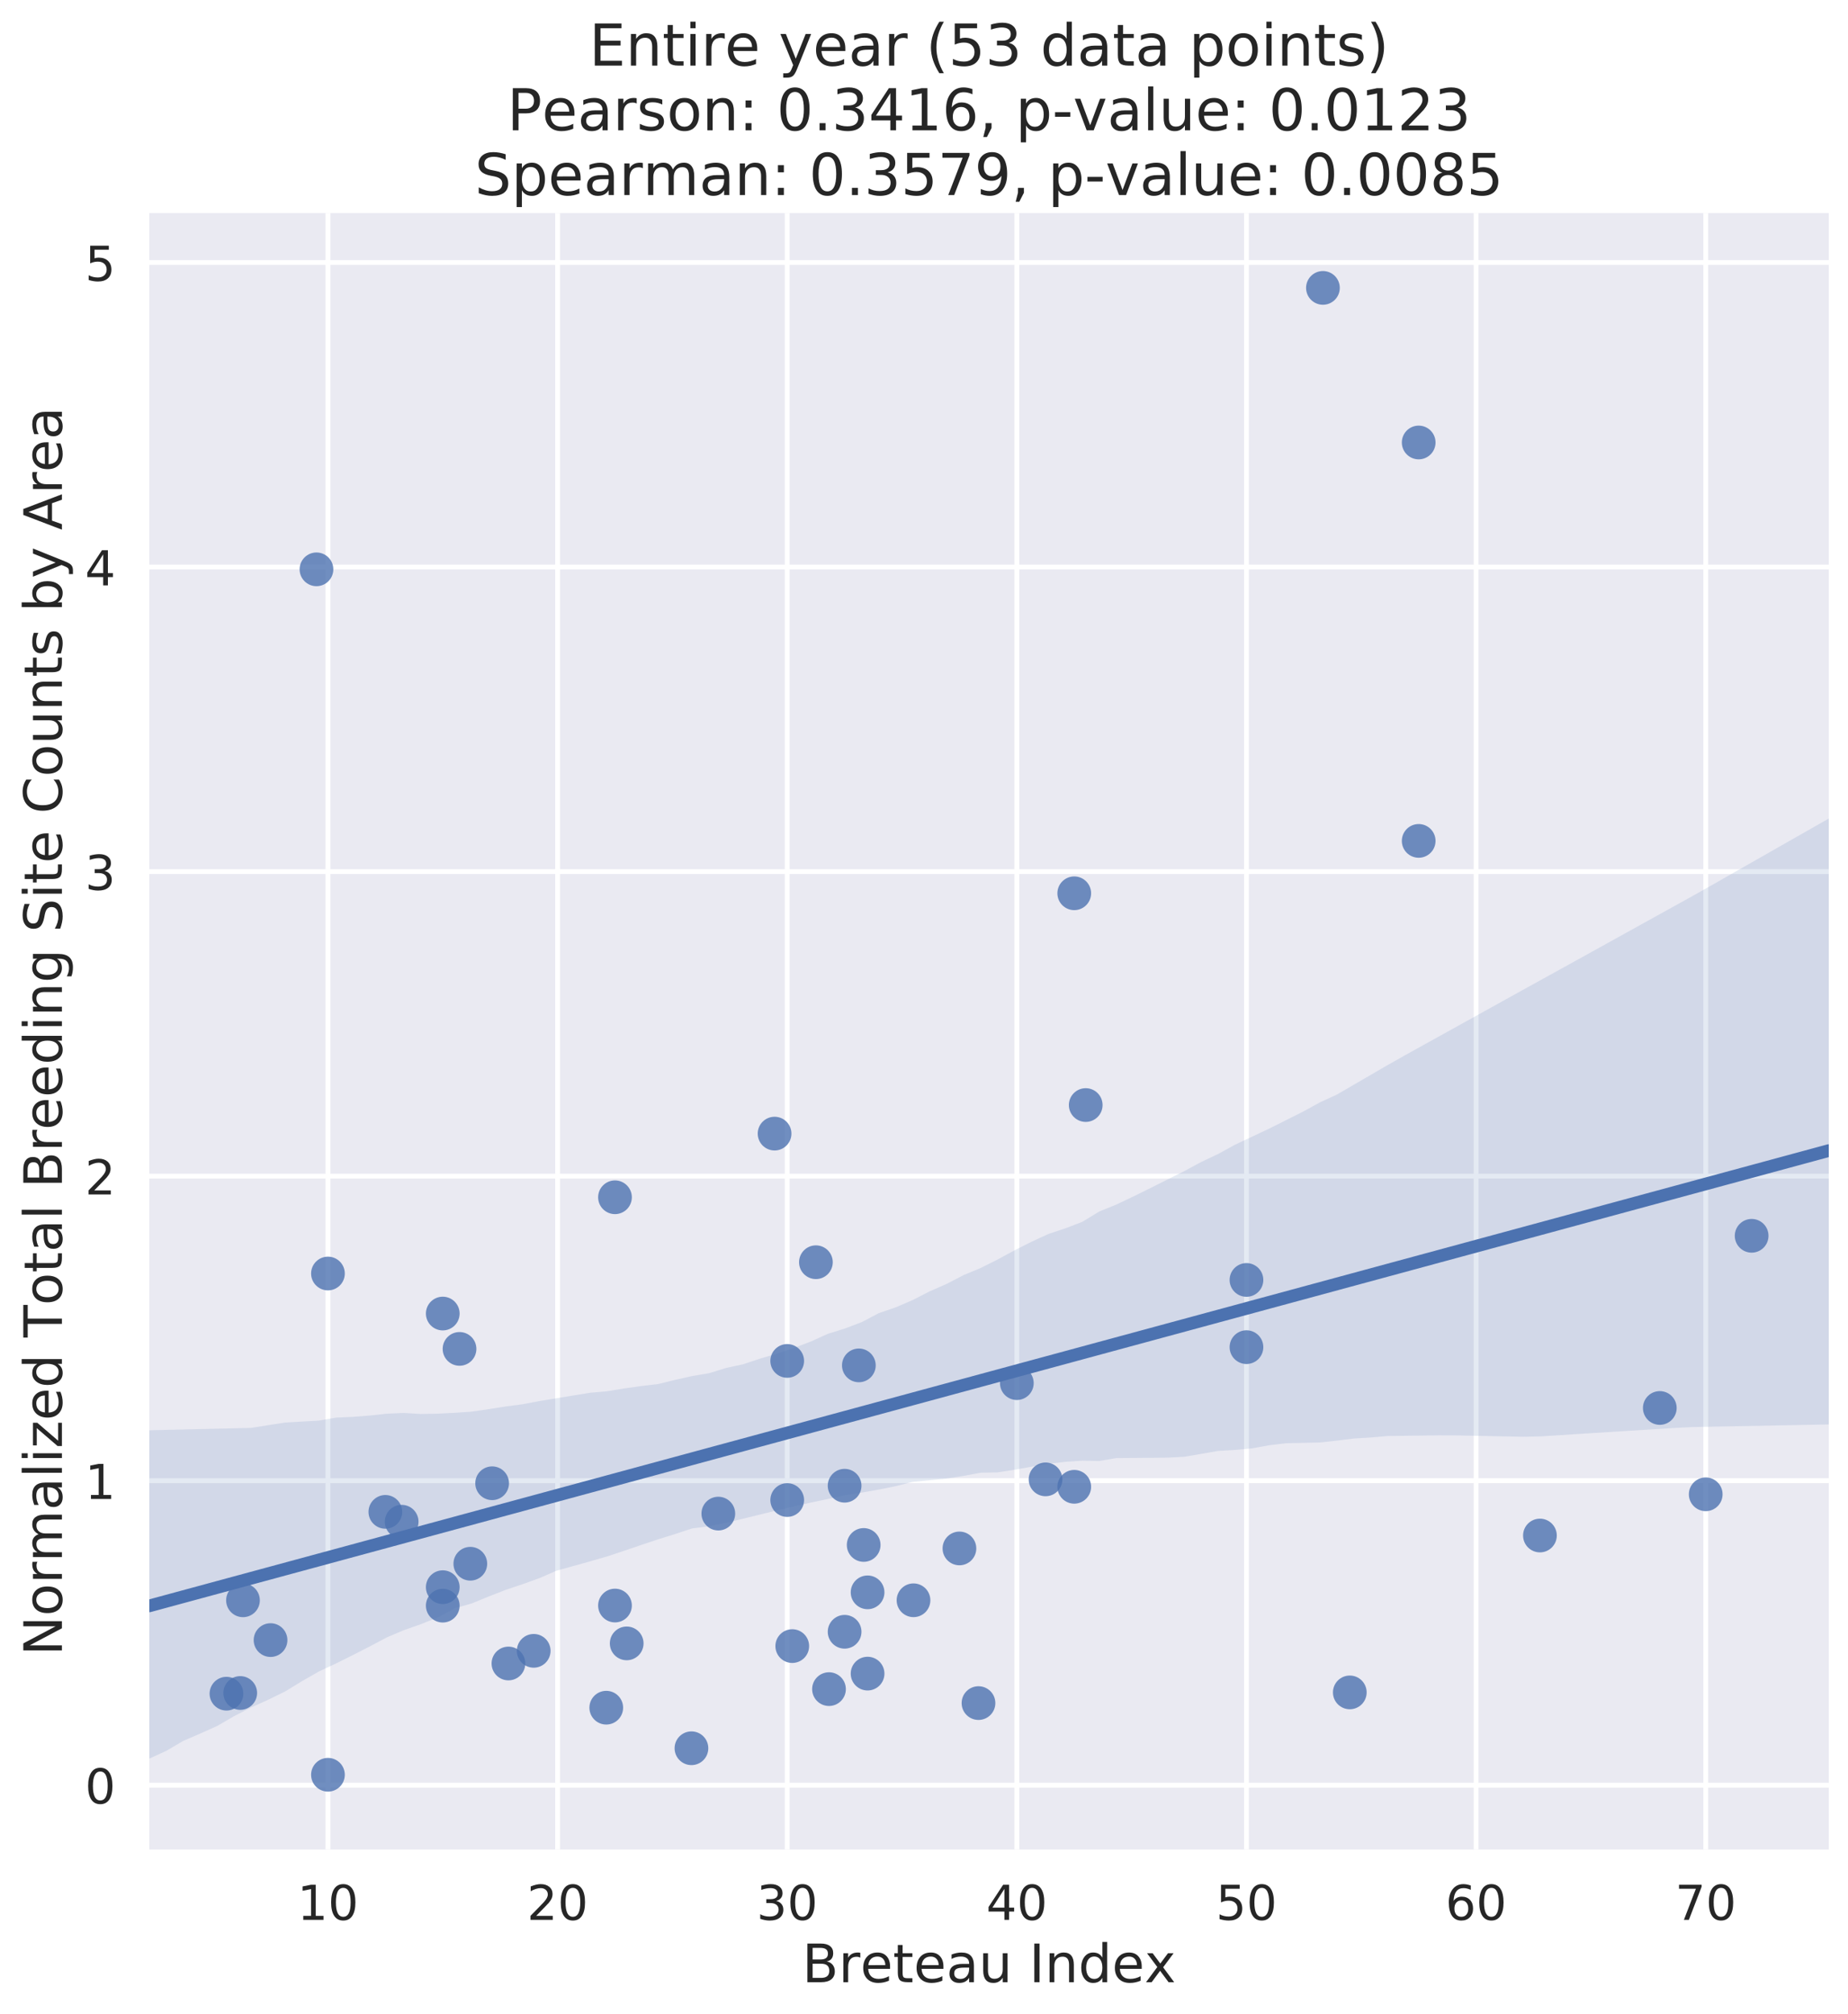 <?xml version="1.0" encoding="utf-8" standalone="no"?>
<!DOCTYPE svg PUBLIC "-//W3C//DTD SVG 1.1//EN"
  "http://www.w3.org/Graphics/SVG/1.1/DTD/svg11.dtd">
<!-- Created with matplotlib (http://matplotlib.org/) -->
<svg height="669pt" version="1.1" viewBox="0 0 614 669" width="614pt" xmlns="http://www.w3.org/2000/svg" xmlns:xlink="http://www.w3.org/1999/xlink">
 <defs>
  <style type="text/css">
*{stroke-linecap:butt;stroke-linejoin:round;}
  </style>
 </defs>
 <g id="figure_1">
  <g id="patch_1">
   <path d="M 0 669.307 
L 614.813 669.307 
L 614.813 0 
L 0 0 
z
" style="fill:#ffffff;"/>
  </g>
  <g id="axes_1">
   <g id="patch_2">
    <path d="M 49.614 614.389 
L 607.614 614.389 
L 607.614 70.789 
L 49.614 70.789 
z
" style="fill:#eaeaf2;"/>
   </g>
   <g id="matplotlib.axis_1">
    <g id="xtick_1">
     <g id="line2d_1">
      <path clip-path="url(#p60b37d9853)" d="M 108.962 614.389 
L 108.962 70.789 
" style="fill:none;stroke:#ffffff;stroke-linecap:round;stroke-width:1.6;"/>
     </g>
     <g id="line2d_2"/>
     <g id="text_1">
      <!-- 10 -->
      <defs>
       <path d="M 12.406 8.297 
L 28.516 8.297 
L 28.516 63.922 
L 10.984 60.406 
L 10.984 69.391 
L 28.422 72.906 
L 38.281 72.906 
L 38.281 8.297 
L 54.391 8.297 
L 54.391 0 
L 12.406 0 
z
" id="DejaVuSans-31"/>
       <path d="M 31.781 66.406 
Q 24.172 66.406 20.328 58.906 
Q 16.5 51.422 16.5 36.375 
Q 16.5 21.391 20.328 13.891 
Q 24.172 6.391 31.781 6.391 
Q 39.453 6.391 43.281 13.891 
Q 47.125 21.391 47.125 36.375 
Q 47.125 51.422 43.281 58.906 
Q 39.453 66.406 31.781 66.406 
z
M 31.781 74.219 
Q 44.047 74.219 50.516 64.516 
Q 56.984 54.828 56.984 36.375 
Q 56.984 17.969 50.516 8.266 
Q 44.047 -1.422 31.781 -1.422 
Q 19.531 -1.422 13.062 8.266 
Q 6.594 17.969 6.594 36.375 
Q 6.594 54.828 13.062 64.516 
Q 19.531 74.219 31.781 74.219 
z
" id="DejaVuSans-30"/>
      </defs>
      <g style="fill:#262626;" transform="translate(98.782 637.746)scale(0.16 -0.16)">
       <use xlink:href="#DejaVuSans-31"/>
       <use x="63.623" xlink:href="#DejaVuSans-30"/>
      </g>
     </g>
    </g>
    <g id="xtick_2">
     <g id="line2d_3">
      <path clip-path="url(#p60b37d9853)" d="M 185.256 614.389 
L 185.256 70.789 
" style="fill:none;stroke:#ffffff;stroke-linecap:round;stroke-width:1.6;"/>
     </g>
     <g id="line2d_4"/>
     <g id="text_2">
      <!-- 20 -->
      <defs>
       <path d="M 19.188 8.297 
L 53.609 8.297 
L 53.609 0 
L 7.328 0 
L 7.328 8.297 
Q 12.938 14.109 22.625 23.891 
Q 32.328 33.688 34.812 36.531 
Q 39.547 41.844 41.422 45.531 
Q 43.312 49.219 43.312 52.781 
Q 43.312 58.594 39.234 62.25 
Q 35.156 65.922 28.609 65.922 
Q 23.969 65.922 18.812 64.312 
Q 13.672 62.703 7.812 59.422 
L 7.812 69.391 
Q 13.766 71.781 18.938 73 
Q 24.125 74.219 28.422 74.219 
Q 39.75 74.219 46.484 68.547 
Q 53.219 62.891 53.219 53.422 
Q 53.219 48.922 51.531 44.891 
Q 49.859 40.875 45.406 35.406 
Q 44.188 33.984 37.641 27.219 
Q 31.109 20.453 19.188 8.297 
z
" id="DejaVuSans-32"/>
      </defs>
      <g style="fill:#262626;" transform="translate(175.076 637.746)scale(0.16 -0.16)">
       <use xlink:href="#DejaVuSans-32"/>
       <use x="63.623" xlink:href="#DejaVuSans-30"/>
      </g>
     </g>
    </g>
    <g id="xtick_3">
     <g id="line2d_5">
      <path clip-path="url(#p60b37d9853)" d="M 261.551 614.389 
L 261.551 70.789 
" style="fill:none;stroke:#ffffff;stroke-linecap:round;stroke-width:1.6;"/>
     </g>
     <g id="line2d_6"/>
     <g id="text_3">
      <!-- 30 -->
      <defs>
       <path d="M 40.578 39.312 
Q 47.656 37.797 51.625 33 
Q 55.609 28.219 55.609 21.188 
Q 55.609 10.406 48.188 4.484 
Q 40.766 -1.422 27.094 -1.422 
Q 22.516 -1.422 17.656 -0.516 
Q 12.797 0.391 7.625 2.203 
L 7.625 11.719 
Q 11.719 9.328 16.594 8.109 
Q 21.484 6.891 26.812 6.891 
Q 36.078 6.891 40.938 10.547 
Q 45.797 14.203 45.797 21.188 
Q 45.797 27.641 41.281 31.266 
Q 36.766 34.906 28.719 34.906 
L 20.219 34.906 
L 20.219 43.016 
L 29.109 43.016 
Q 36.375 43.016 40.234 45.922 
Q 44.094 48.828 44.094 54.297 
Q 44.094 59.906 40.109 62.906 
Q 36.141 65.922 28.719 65.922 
Q 24.656 65.922 20.016 65.031 
Q 15.375 64.156 9.812 62.312 
L 9.812 71.094 
Q 15.438 72.656 20.344 73.438 
Q 25.25 74.219 29.594 74.219 
Q 40.828 74.219 47.359 69.109 
Q 53.906 64.016 53.906 55.328 
Q 53.906 49.266 50.438 45.094 
Q 46.969 40.922 40.578 39.312 
z
" id="DejaVuSans-33"/>
      </defs>
      <g style="fill:#262626;" transform="translate(251.371 637.746)scale(0.16 -0.16)">
       <use xlink:href="#DejaVuSans-33"/>
       <use x="63.623" xlink:href="#DejaVuSans-30"/>
      </g>
     </g>
    </g>
    <g id="xtick_4">
     <g id="line2d_7">
      <path clip-path="url(#p60b37d9853)" d="M 337.845 614.389 
L 337.845 70.789 
" style="fill:none;stroke:#ffffff;stroke-linecap:round;stroke-width:1.6;"/>
     </g>
     <g id="line2d_8"/>
     <g id="text_4">
      <!-- 40 -->
      <defs>
       <path d="M 37.797 64.312 
L 12.891 25.391 
L 37.797 25.391 
z
M 35.203 72.906 
L 47.609 72.906 
L 47.609 25.391 
L 58.016 25.391 
L 58.016 17.188 
L 47.609 17.188 
L 47.609 0 
L 37.797 0 
L 37.797 17.188 
L 4.891 17.188 
L 4.891 26.703 
z
" id="DejaVuSans-34"/>
      </defs>
      <g style="fill:#262626;" transform="translate(327.665 637.746)scale(0.16 -0.16)">
       <use xlink:href="#DejaVuSans-34"/>
       <use x="63.623" xlink:href="#DejaVuSans-30"/>
      </g>
     </g>
    </g>
    <g id="xtick_5">
     <g id="line2d_9">
      <path clip-path="url(#p60b37d9853)" d="M 414.14 614.389 
L 414.14 70.789 
" style="fill:none;stroke:#ffffff;stroke-linecap:round;stroke-width:1.6;"/>
     </g>
     <g id="line2d_10"/>
     <g id="text_5">
      <!-- 50 -->
      <defs>
       <path d="M 10.797 72.906 
L 49.516 72.906 
L 49.516 64.594 
L 19.828 64.594 
L 19.828 46.734 
Q 21.969 47.469 24.109 47.828 
Q 26.266 48.188 28.422 48.188 
Q 40.625 48.188 47.75 41.5 
Q 54.891 34.812 54.891 23.391 
Q 54.891 11.625 47.562 5.094 
Q 40.234 -1.422 26.906 -1.422 
Q 22.312 -1.422 17.547 -0.641 
Q 12.797 0.141 7.719 1.703 
L 7.719 11.625 
Q 12.109 9.234 16.797 8.062 
Q 21.484 6.891 26.703 6.891 
Q 35.156 6.891 40.078 11.328 
Q 45.016 15.766 45.016 23.391 
Q 45.016 31 40.078 35.438 
Q 35.156 39.891 26.703 39.891 
Q 22.75 39.891 18.812 39.016 
Q 14.891 38.141 10.797 36.281 
z
" id="DejaVuSans-35"/>
      </defs>
      <g style="fill:#262626;" transform="translate(403.96 637.746)scale(0.16 -0.16)">
       <use xlink:href="#DejaVuSans-35"/>
       <use x="63.623" xlink:href="#DejaVuSans-30"/>
      </g>
     </g>
    </g>
    <g id="xtick_6">
     <g id="line2d_11">
      <path clip-path="url(#p60b37d9853)" d="M 490.434 614.389 
L 490.434 70.789 
" style="fill:none;stroke:#ffffff;stroke-linecap:round;stroke-width:1.6;"/>
     </g>
     <g id="line2d_12"/>
     <g id="text_6">
      <!-- 60 -->
      <defs>
       <path d="M 33.016 40.375 
Q 26.375 40.375 22.484 35.828 
Q 18.609 31.297 18.609 23.391 
Q 18.609 15.531 22.484 10.953 
Q 26.375 6.391 33.016 6.391 
Q 39.656 6.391 43.531 10.953 
Q 47.406 15.531 47.406 23.391 
Q 47.406 31.297 43.531 35.828 
Q 39.656 40.375 33.016 40.375 
z
M 52.594 71.297 
L 52.594 62.312 
Q 48.875 64.062 45.094 64.984 
Q 41.312 65.922 37.594 65.922 
Q 27.828 65.922 22.672 59.328 
Q 17.531 52.734 16.797 39.406 
Q 19.672 43.656 24.016 45.922 
Q 28.375 48.188 33.594 48.188 
Q 44.578 48.188 50.953 41.516 
Q 57.328 34.859 57.328 23.391 
Q 57.328 12.156 50.688 5.359 
Q 44.047 -1.422 33.016 -1.422 
Q 20.359 -1.422 13.672 8.266 
Q 6.984 17.969 6.984 36.375 
Q 6.984 53.656 15.188 63.938 
Q 23.391 74.219 37.203 74.219 
Q 40.922 74.219 44.703 73.484 
Q 48.484 72.75 52.594 71.297 
z
" id="DejaVuSans-36"/>
      </defs>
      <g style="fill:#262626;" transform="translate(480.254 637.746)scale(0.16 -0.16)">
       <use xlink:href="#DejaVuSans-36"/>
       <use x="63.623" xlink:href="#DejaVuSans-30"/>
      </g>
     </g>
    </g>
    <g id="xtick_7">
     <g id="line2d_13">
      <path clip-path="url(#p60b37d9853)" d="M 566.728 614.389 
L 566.728 70.789 
" style="fill:none;stroke:#ffffff;stroke-linecap:round;stroke-width:1.6;"/>
     </g>
     <g id="line2d_14"/>
     <g id="text_7">
      <!-- 70 -->
      <defs>
       <path d="M 8.203 72.906 
L 55.078 72.906 
L 55.078 68.703 
L 28.609 0 
L 18.312 0 
L 43.219 64.594 
L 8.203 64.594 
z
" id="DejaVuSans-37"/>
      </defs>
      <g style="fill:#262626;" transform="translate(556.548 637.746)scale(0.16 -0.16)">
       <use xlink:href="#DejaVuSans-37"/>
       <use x="63.623" xlink:href="#DejaVuSans-30"/>
      </g>
     </g>
    </g>
    <g id="text_8">
     <!-- Breteau Index -->
     <defs>
      <path d="M 19.672 34.812 
L 19.672 8.109 
L 35.5 8.109 
Q 43.453 8.109 47.281 11.406 
Q 51.125 14.703 51.125 21.484 
Q 51.125 28.328 47.281 31.562 
Q 43.453 34.812 35.5 34.812 
z
M 19.672 64.797 
L 19.672 42.828 
L 34.281 42.828 
Q 41.5 42.828 45.031 45.531 
Q 48.578 48.25 48.578 53.812 
Q 48.578 59.328 45.031 62.062 
Q 41.5 64.797 34.281 64.797 
z
M 9.812 72.906 
L 35.016 72.906 
Q 46.297 72.906 52.391 68.219 
Q 58.5 63.531 58.5 54.891 
Q 58.5 48.188 55.375 44.234 
Q 52.25 40.281 46.188 39.312 
Q 53.469 37.75 57.5 32.781 
Q 61.531 27.828 61.531 20.406 
Q 61.531 10.641 54.891 5.312 
Q 48.25 0 35.984 0 
L 9.812 0 
z
" id="DejaVuSans-42"/>
      <path d="M 41.109 46.297 
Q 39.594 47.172 37.812 47.578 
Q 36.031 48 33.891 48 
Q 26.266 48 22.188 43.047 
Q 18.109 38.094 18.109 28.812 
L 18.109 0 
L 9.078 0 
L 9.078 54.688 
L 18.109 54.688 
L 18.109 46.188 
Q 20.953 51.172 25.484 53.578 
Q 30.031 56 36.531 56 
Q 37.453 56 38.578 55.875 
Q 39.703 55.766 41.062 55.516 
z
" id="DejaVuSans-72"/>
      <path d="M 56.203 29.594 
L 56.203 25.203 
L 14.891 25.203 
Q 15.484 15.922 20.484 11.062 
Q 25.484 6.203 34.422 6.203 
Q 39.594 6.203 44.453 7.469 
Q 49.312 8.734 54.109 11.281 
L 54.109 2.781 
Q 49.266 0.734 44.188 -0.344 
Q 39.109 -1.422 33.891 -1.422 
Q 20.797 -1.422 13.156 6.188 
Q 5.516 13.812 5.516 26.812 
Q 5.516 40.234 12.766 48.109 
Q 20.016 56 32.328 56 
Q 43.359 56 49.781 48.891 
Q 56.203 41.797 56.203 29.594 
z
M 47.219 32.234 
Q 47.125 39.594 43.094 43.984 
Q 39.062 48.391 32.422 48.391 
Q 24.906 48.391 20.391 44.141 
Q 15.875 39.891 15.188 32.172 
z
" id="DejaVuSans-65"/>
      <path d="M 18.312 70.219 
L 18.312 54.688 
L 36.812 54.688 
L 36.812 47.703 
L 18.312 47.703 
L 18.312 18.016 
Q 18.312 11.328 20.141 9.422 
Q 21.969 7.516 27.594 7.516 
L 36.812 7.516 
L 36.812 0 
L 27.594 0 
Q 17.188 0 13.234 3.875 
Q 9.281 7.766 9.281 18.016 
L 9.281 47.703 
L 2.688 47.703 
L 2.688 54.688 
L 9.281 54.688 
L 9.281 70.219 
z
" id="DejaVuSans-74"/>
      <path d="M 34.281 27.484 
Q 23.391 27.484 19.188 25 
Q 14.984 22.516 14.984 16.5 
Q 14.984 11.719 18.141 8.906 
Q 21.297 6.109 26.703 6.109 
Q 34.188 6.109 38.703 11.406 
Q 43.219 16.703 43.219 25.484 
L 43.219 27.484 
z
M 52.203 31.203 
L 52.203 0 
L 43.219 0 
L 43.219 8.297 
Q 40.141 3.328 35.547 0.953 
Q 30.953 -1.422 24.312 -1.422 
Q 15.922 -1.422 10.953 3.297 
Q 6 8.016 6 15.922 
Q 6 25.141 12.172 29.828 
Q 18.359 34.516 30.609 34.516 
L 43.219 34.516 
L 43.219 35.406 
Q 43.219 41.609 39.141 45 
Q 35.062 48.391 27.688 48.391 
Q 23 48.391 18.547 47.266 
Q 14.109 46.141 10.016 43.891 
L 10.016 52.203 
Q 14.938 54.109 19.578 55.047 
Q 24.219 56 28.609 56 
Q 40.484 56 46.344 49.844 
Q 52.203 43.703 52.203 31.203 
z
" id="DejaVuSans-61"/>
      <path d="M 8.5 21.578 
L 8.5 54.688 
L 17.484 54.688 
L 17.484 21.922 
Q 17.484 14.156 20.5 10.266 
Q 23.531 6.391 29.594 6.391 
Q 36.859 6.391 41.078 11.031 
Q 45.312 15.672 45.312 23.688 
L 45.312 54.688 
L 54.297 54.688 
L 54.297 0 
L 45.312 0 
L 45.312 8.406 
Q 42.047 3.422 37.719 1 
Q 33.406 -1.422 27.688 -1.422 
Q 18.266 -1.422 13.375 4.438 
Q 8.5 10.297 8.5 21.578 
z
M 31.109 56 
z
" id="DejaVuSans-75"/>
      <path id="DejaVuSans-20"/>
      <path d="M 9.812 72.906 
L 19.672 72.906 
L 19.672 0 
L 9.812 0 
z
" id="DejaVuSans-49"/>
      <path d="M 54.891 33.016 
L 54.891 0 
L 45.906 0 
L 45.906 32.719 
Q 45.906 40.484 42.875 44.328 
Q 39.844 48.188 33.797 48.188 
Q 26.516 48.188 22.312 43.547 
Q 18.109 38.922 18.109 30.906 
L 18.109 0 
L 9.078 0 
L 9.078 54.688 
L 18.109 54.688 
L 18.109 46.188 
Q 21.344 51.125 25.703 53.562 
Q 30.078 56 35.797 56 
Q 45.219 56 50.047 50.172 
Q 54.891 44.344 54.891 33.016 
z
" id="DejaVuSans-6e"/>
      <path d="M 45.406 46.391 
L 45.406 75.984 
L 54.391 75.984 
L 54.391 0 
L 45.406 0 
L 45.406 8.203 
Q 42.578 3.328 38.25 0.953 
Q 33.938 -1.422 27.875 -1.422 
Q 17.969 -1.422 11.734 6.484 
Q 5.516 14.406 5.516 27.297 
Q 5.516 40.188 11.734 48.094 
Q 17.969 56 27.875 56 
Q 33.938 56 38.25 53.625 
Q 42.578 51.266 45.406 46.391 
z
M 14.797 27.297 
Q 14.797 17.391 18.875 11.75 
Q 22.953 6.109 30.078 6.109 
Q 37.203 6.109 41.297 11.75 
Q 45.406 17.391 45.406 27.297 
Q 45.406 37.203 41.297 42.844 
Q 37.203 48.484 30.078 48.484 
Q 22.953 48.484 18.875 42.844 
Q 14.797 37.203 14.797 27.297 
z
" id="DejaVuSans-64"/>
      <path d="M 54.891 54.688 
L 35.109 28.078 
L 55.906 0 
L 45.312 0 
L 29.391 21.484 
L 13.484 0 
L 2.875 0 
L 24.125 28.609 
L 4.688 54.688 
L 15.281 54.688 
L 29.781 35.203 
L 44.281 54.688 
z
" id="DejaVuSans-78"/>
     </defs>
     <g style="fill:#262626;" transform="translate(266.534 658.447)scale(0.176 -0.176)">
      <use xlink:href="#DejaVuSans-42"/>
      <use x="68.604" xlink:href="#DejaVuSans-72"/>
      <use x="109.686" xlink:href="#DejaVuSans-65"/>
      <use x="171.209" xlink:href="#DejaVuSans-74"/>
      <use x="210.418" xlink:href="#DejaVuSans-65"/>
      <use x="271.941" xlink:href="#DejaVuSans-61"/>
      <use x="333.221" xlink:href="#DejaVuSans-75"/>
      <use x="396.6" xlink:href="#DejaVuSans-20"/>
      <use x="428.387" xlink:href="#DejaVuSans-49"/>
      <use x="457.879" xlink:href="#DejaVuSans-6e"/>
      <use x="521.258" xlink:href="#DejaVuSans-64"/>
      <use x="584.734" xlink:href="#DejaVuSans-65"/>
      <use x="646.242" xlink:href="#DejaVuSans-78"/>
     </g>
    </g>
   </g>
   <g id="matplotlib.axis_2">
    <g id="ytick_1">
     <g id="line2d_15">
      <path clip-path="url(#p60b37d9853)" d="M 49.614 593.015 
L 607.614 593.015 
" style="fill:none;stroke:#ffffff;stroke-linecap:round;stroke-width:1.6;"/>
     </g>
     <g id="line2d_16"/>
     <g id="text_9">
      <!-- 0 -->
      <g style="fill:#262626;" transform="translate(28.233 599.093)scale(0.16 -0.16)">
       <use xlink:href="#DejaVuSans-30"/>
      </g>
     </g>
    </g>
    <g id="ytick_2">
     <g id="line2d_17">
      <path clip-path="url(#p60b37d9853)" d="M 49.614 491.853 
L 607.614 491.853 
" style="fill:none;stroke:#ffffff;stroke-linecap:round;stroke-width:1.6;"/>
     </g>
     <g id="line2d_18"/>
     <g id="text_10">
      <!-- 1 -->
      <g style="fill:#262626;" transform="translate(28.233 497.931)scale(0.16 -0.16)">
       <use xlink:href="#DejaVuSans-31"/>
      </g>
     </g>
    </g>
    <g id="ytick_3">
     <g id="line2d_19">
      <path clip-path="url(#p60b37d9853)" d="M 49.614 390.691 
L 607.614 390.691 
" style="fill:none;stroke:#ffffff;stroke-linecap:round;stroke-width:1.6;"/>
     </g>
     <g id="line2d_20"/>
     <g id="text_11">
      <!-- 2 -->
      <g style="fill:#262626;" transform="translate(28.233 396.769)scale(0.16 -0.16)">
       <use xlink:href="#DejaVuSans-32"/>
      </g>
     </g>
    </g>
    <g id="ytick_4">
     <g id="line2d_21">
      <path clip-path="url(#p60b37d9853)" d="M 49.614 289.529 
L 607.614 289.529 
" style="fill:none;stroke:#ffffff;stroke-linecap:round;stroke-width:1.6;"/>
     </g>
     <g id="line2d_22"/>
     <g id="text_12">
      <!-- 3 -->
      <g style="fill:#262626;" transform="translate(28.233 295.607)scale(0.16 -0.16)">
       <use xlink:href="#DejaVuSans-33"/>
      </g>
     </g>
    </g>
    <g id="ytick_5">
     <g id="line2d_23">
      <path clip-path="url(#p60b37d9853)" d="M 49.614 188.367 
L 607.614 188.367 
" style="fill:none;stroke:#ffffff;stroke-linecap:round;stroke-width:1.6;"/>
     </g>
     <g id="line2d_24"/>
     <g id="text_13">
      <!-- 4 -->
      <g style="fill:#262626;" transform="translate(28.233 194.445)scale(0.16 -0.16)">
       <use xlink:href="#DejaVuSans-34"/>
      </g>
     </g>
    </g>
    <g id="ytick_6">
     <g id="line2d_25">
      <path clip-path="url(#p60b37d9853)" d="M 49.614 87.205 
L 607.614 87.205 
" style="fill:none;stroke:#ffffff;stroke-linecap:round;stroke-width:1.6;"/>
     </g>
     <g id="line2d_26"/>
     <g id="text_14">
      <!-- 5 -->
      <g style="fill:#262626;" transform="translate(28.233 93.284)scale(0.16 -0.16)">
       <use xlink:href="#DejaVuSans-35"/>
      </g>
     </g>
    </g>
    <g id="text_15">
     <!-- Normalized Total Breeding Site Counts by Area -->
     <defs>
      <path d="M 9.812 72.906 
L 23.094 72.906 
L 55.422 11.922 
L 55.422 72.906 
L 64.984 72.906 
L 64.984 0 
L 51.703 0 
L 19.391 60.984 
L 19.391 0 
L 9.812 0 
z
" id="DejaVuSans-4e"/>
      <path d="M 30.609 48.391 
Q 23.391 48.391 19.188 42.75 
Q 14.984 37.109 14.984 27.297 
Q 14.984 17.484 19.156 11.844 
Q 23.344 6.203 30.609 6.203 
Q 37.797 6.203 41.984 11.859 
Q 46.188 17.531 46.188 27.297 
Q 46.188 37.016 41.984 42.703 
Q 37.797 48.391 30.609 48.391 
z
M 30.609 56 
Q 42.328 56 49.016 48.375 
Q 55.719 40.766 55.719 27.297 
Q 55.719 13.875 49.016 6.219 
Q 42.328 -1.422 30.609 -1.422 
Q 18.844 -1.422 12.172 6.219 
Q 5.516 13.875 5.516 27.297 
Q 5.516 40.766 12.172 48.375 
Q 18.844 56 30.609 56 
z
" id="DejaVuSans-6f"/>
      <path d="M 52 44.188 
Q 55.375 50.25 60.062 53.125 
Q 64.75 56 71.094 56 
Q 79.641 56 84.281 50.016 
Q 88.922 44.047 88.922 33.016 
L 88.922 0 
L 79.891 0 
L 79.891 32.719 
Q 79.891 40.578 77.094 44.375 
Q 74.312 48.188 68.609 48.188 
Q 61.625 48.188 57.562 43.547 
Q 53.516 38.922 53.516 30.906 
L 53.516 0 
L 44.484 0 
L 44.484 32.719 
Q 44.484 40.625 41.703 44.406 
Q 38.922 48.188 33.109 48.188 
Q 26.219 48.188 22.156 43.531 
Q 18.109 38.875 18.109 30.906 
L 18.109 0 
L 9.078 0 
L 9.078 54.688 
L 18.109 54.688 
L 18.109 46.188 
Q 21.188 51.219 25.484 53.609 
Q 29.781 56 35.688 56 
Q 41.656 56 45.828 52.969 
Q 50 49.953 52 44.188 
z
" id="DejaVuSans-6d"/>
      <path d="M 9.422 75.984 
L 18.406 75.984 
L 18.406 0 
L 9.422 0 
z
" id="DejaVuSans-6c"/>
      <path d="M 9.422 54.688 
L 18.406 54.688 
L 18.406 0 
L 9.422 0 
z
M 9.422 75.984 
L 18.406 75.984 
L 18.406 64.594 
L 9.422 64.594 
z
" id="DejaVuSans-69"/>
      <path d="M 5.516 54.688 
L 48.188 54.688 
L 48.188 46.484 
L 14.406 7.172 
L 48.188 7.172 
L 48.188 0 
L 4.297 0 
L 4.297 8.203 
L 38.094 47.516 
L 5.516 47.516 
z
" id="DejaVuSans-7a"/>
      <path d="M -0.297 72.906 
L 61.375 72.906 
L 61.375 64.594 
L 35.5 64.594 
L 35.5 0 
L 25.594 0 
L 25.594 64.594 
L -0.297 64.594 
z
" id="DejaVuSans-54"/>
      <path d="M 45.406 27.984 
Q 45.406 37.75 41.375 43.109 
Q 37.359 48.484 30.078 48.484 
Q 22.859 48.484 18.828 43.109 
Q 14.797 37.75 14.797 27.984 
Q 14.797 18.266 18.828 12.891 
Q 22.859 7.516 30.078 7.516 
Q 37.359 7.516 41.375 12.891 
Q 45.406 18.266 45.406 27.984 
z
M 54.391 6.781 
Q 54.391 -7.172 48.188 -13.984 
Q 42 -20.797 29.203 -20.797 
Q 24.469 -20.797 20.266 -20.094 
Q 16.062 -19.391 12.109 -17.922 
L 12.109 -9.188 
Q 16.062 -11.328 19.922 -12.344 
Q 23.781 -13.375 27.781 -13.375 
Q 36.625 -13.375 41.016 -8.766 
Q 45.406 -4.156 45.406 5.172 
L 45.406 9.625 
Q 42.625 4.781 38.281 2.391 
Q 33.938 0 27.875 0 
Q 17.828 0 11.672 7.656 
Q 5.516 15.328 5.516 27.984 
Q 5.516 40.672 11.672 48.328 
Q 17.828 56 27.875 56 
Q 33.938 56 38.281 53.609 
Q 42.625 51.219 45.406 46.391 
L 45.406 54.688 
L 54.391 54.688 
z
" id="DejaVuSans-67"/>
      <path d="M 53.516 70.516 
L 53.516 60.891 
Q 47.906 63.578 42.922 64.891 
Q 37.938 66.219 33.297 66.219 
Q 25.25 66.219 20.875 63.094 
Q 16.5 59.969 16.5 54.203 
Q 16.5 49.359 19.406 46.891 
Q 22.312 44.438 30.422 42.922 
L 36.375 41.703 
Q 47.406 39.594 52.656 34.297 
Q 57.906 29 57.906 20.125 
Q 57.906 9.516 50.797 4.047 
Q 43.703 -1.422 29.984 -1.422 
Q 24.812 -1.422 18.969 -0.25 
Q 13.141 0.922 6.891 3.219 
L 6.891 13.375 
Q 12.891 10.016 18.656 8.297 
Q 24.422 6.594 29.984 6.594 
Q 38.422 6.594 43.016 9.906 
Q 47.609 13.234 47.609 19.391 
Q 47.609 24.75 44.312 27.781 
Q 41.016 30.812 33.5 32.328 
L 27.484 33.5 
Q 16.453 35.688 11.516 40.375 
Q 6.594 45.062 6.594 53.422 
Q 6.594 63.094 13.406 68.656 
Q 20.219 74.219 32.172 74.219 
Q 37.312 74.219 42.625 73.281 
Q 47.953 72.359 53.516 70.516 
z
" id="DejaVuSans-53"/>
      <path d="M 64.406 67.281 
L 64.406 56.891 
Q 59.422 61.531 53.781 63.812 
Q 48.141 66.109 41.797 66.109 
Q 29.297 66.109 22.656 58.469 
Q 16.016 50.828 16.016 36.375 
Q 16.016 21.969 22.656 14.328 
Q 29.297 6.688 41.797 6.688 
Q 48.141 6.688 53.781 8.984 
Q 59.422 11.281 64.406 15.922 
L 64.406 5.609 
Q 59.234 2.094 53.438 0.328 
Q 47.656 -1.422 41.219 -1.422 
Q 24.656 -1.422 15.125 8.703 
Q 5.609 18.844 5.609 36.375 
Q 5.609 53.953 15.125 64.078 
Q 24.656 74.219 41.219 74.219 
Q 47.75 74.219 53.531 72.484 
Q 59.328 70.75 64.406 67.281 
z
" id="DejaVuSans-43"/>
      <path d="M 44.281 53.078 
L 44.281 44.578 
Q 40.484 46.531 36.375 47.5 
Q 32.281 48.484 27.875 48.484 
Q 21.188 48.484 17.844 46.438 
Q 14.5 44.391 14.5 40.281 
Q 14.5 37.156 16.891 35.375 
Q 19.281 33.594 26.516 31.984 
L 29.594 31.297 
Q 39.156 29.25 43.188 25.516 
Q 47.219 21.781 47.219 15.094 
Q 47.219 7.469 41.188 3.016 
Q 35.156 -1.422 24.609 -1.422 
Q 20.219 -1.422 15.453 -0.562 
Q 10.688 0.297 5.422 2 
L 5.422 11.281 
Q 10.406 8.688 15.234 7.391 
Q 20.062 6.109 24.812 6.109 
Q 31.156 6.109 34.562 8.281 
Q 37.984 10.453 37.984 14.406 
Q 37.984 18.062 35.516 20.016 
Q 33.062 21.969 24.703 23.781 
L 21.578 24.516 
Q 13.234 26.266 9.516 29.906 
Q 5.812 33.547 5.812 39.891 
Q 5.812 47.609 11.281 51.797 
Q 16.75 56 26.812 56 
Q 31.781 56 36.172 55.266 
Q 40.578 54.547 44.281 53.078 
z
" id="DejaVuSans-73"/>
      <path d="M 48.688 27.297 
Q 48.688 37.203 44.609 42.844 
Q 40.531 48.484 33.406 48.484 
Q 26.266 48.484 22.188 42.844 
Q 18.109 37.203 18.109 27.297 
Q 18.109 17.391 22.188 11.75 
Q 26.266 6.109 33.406 6.109 
Q 40.531 6.109 44.609 11.75 
Q 48.688 17.391 48.688 27.297 
z
M 18.109 46.391 
Q 20.953 51.266 25.266 53.625 
Q 29.594 56 35.594 56 
Q 45.562 56 51.781 48.094 
Q 58.016 40.188 58.016 27.297 
Q 58.016 14.406 51.781 6.484 
Q 45.562 -1.422 35.594 -1.422 
Q 29.594 -1.422 25.266 0.953 
Q 20.953 3.328 18.109 8.203 
L 18.109 0 
L 9.078 0 
L 9.078 75.984 
L 18.109 75.984 
z
" id="DejaVuSans-62"/>
      <path d="M 32.172 -5.078 
Q 28.375 -14.844 24.75 -17.812 
Q 21.141 -20.797 15.094 -20.797 
L 7.906 -20.797 
L 7.906 -13.281 
L 13.188 -13.281 
Q 16.891 -13.281 18.938 -11.516 
Q 21 -9.766 23.484 -3.219 
L 25.094 0.875 
L 2.984 54.688 
L 12.5 54.688 
L 29.594 11.922 
L 46.688 54.688 
L 56.203 54.688 
z
" id="DejaVuSans-79"/>
      <path d="M 34.188 63.188 
L 20.797 26.906 
L 47.609 26.906 
z
M 28.609 72.906 
L 39.797 72.906 
L 67.578 0 
L 57.328 0 
L 50.688 18.703 
L 17.828 18.703 
L 11.188 0 
L 0.781 0 
z
" id="DejaVuSans-41"/>
     </defs>
     <g style="fill:#262626;" transform="translate(20.573 549.978)rotate(-90)scale(0.176 -0.176)">
      <use xlink:href="#DejaVuSans-4e"/>
      <use x="74.805" xlink:href="#DejaVuSans-6f"/>
      <use x="135.986" xlink:href="#DejaVuSans-72"/>
      <use x="177.084" xlink:href="#DejaVuSans-6d"/>
      <use x="274.496" xlink:href="#DejaVuSans-61"/>
      <use x="335.775" xlink:href="#DejaVuSans-6c"/>
      <use x="363.559" xlink:href="#DejaVuSans-69"/>
      <use x="391.342" xlink:href="#DejaVuSans-7a"/>
      <use x="443.832" xlink:href="#DejaVuSans-65"/>
      <use x="505.355" xlink:href="#DejaVuSans-64"/>
      <use x="568.832" xlink:href="#DejaVuSans-20"/>
      <use x="600.619" xlink:href="#DejaVuSans-54"/>
      <use x="661.438" xlink:href="#DejaVuSans-6f"/>
      <use x="722.619" xlink:href="#DejaVuSans-74"/>
      <use x="761.828" xlink:href="#DejaVuSans-61"/>
      <use x="823.107" xlink:href="#DejaVuSans-6c"/>
      <use x="850.891" xlink:href="#DejaVuSans-20"/>
      <use x="882.678" xlink:href="#DejaVuSans-42"/>
      <use x="951.281" xlink:href="#DejaVuSans-72"/>
      <use x="992.363" xlink:href="#DejaVuSans-65"/>
      <use x="1053.887" xlink:href="#DejaVuSans-65"/>
      <use x="1115.41" xlink:href="#DejaVuSans-64"/>
      <use x="1178.887" xlink:href="#DejaVuSans-69"/>
      <use x="1206.67" xlink:href="#DejaVuSans-6e"/>
      <use x="1270.049" xlink:href="#DejaVuSans-67"/>
      <use x="1333.525" xlink:href="#DejaVuSans-20"/>
      <use x="1365.312" xlink:href="#DejaVuSans-53"/>
      <use x="1428.789" xlink:href="#DejaVuSans-69"/>
      <use x="1456.572" xlink:href="#DejaVuSans-74"/>
      <use x="1495.781" xlink:href="#DejaVuSans-65"/>
      <use x="1557.305" xlink:href="#DejaVuSans-20"/>
      <use x="1589.092" xlink:href="#DejaVuSans-43"/>
      <use x="1658.916" xlink:href="#DejaVuSans-6f"/>
      <use x="1720.098" xlink:href="#DejaVuSans-75"/>
      <use x="1783.477" xlink:href="#DejaVuSans-6e"/>
      <use x="1846.855" xlink:href="#DejaVuSans-74"/>
      <use x="1886.064" xlink:href="#DejaVuSans-73"/>
      <use x="1938.164" xlink:href="#DejaVuSans-20"/>
      <use x="1969.951" xlink:href="#DejaVuSans-62"/>
      <use x="2033.428" xlink:href="#DejaVuSans-79"/>
      <use x="2092.607" xlink:href="#DejaVuSans-20"/>
      <use x="2124.395" xlink:href="#DejaVuSans-41"/>
      <use x="2192.803" xlink:href="#DejaVuSans-72"/>
      <use x="2233.885" xlink:href="#DejaVuSans-65"/>
      <use x="2295.408" xlink:href="#DejaVuSans-61"/>
     </g>
    </g>
   </g>
   <g id="PathCollection_1">
    <defs>
     <path d="M 0 5.6 
C 1.485 5.6 2.91 5.01 3.96 3.96 
C 5.01 2.91 5.6 1.485 5.6 0 
C 5.6 -1.485 5.01 -2.91 3.96 -3.96 
C 2.91 -5.01 1.485 -5.6 0 -5.6 
C -1.485 -5.6 -2.91 -5.01 -3.96 -3.96 
C -5.01 -2.91 -5.6 -1.485 -5.6 0 
C -5.6 1.485 -5.01 2.91 -3.96 3.96 
C -2.91 5.01 -1.485 5.6 0 5.6 
z
" id="mf8b2be8b9c"/>
    </defs>
    <g clip-path="url(#p60b37d9853)">
     <use style="fill:#4c72b0;fill-opacity:0.8;" x="152.679" xlink:href="#mf8b2be8b9c" y="448.081"/>
     <use style="fill:#4c72b0;fill-opacity:0.8;" x="108.962" xlink:href="#mf8b2be8b9c" y="423.038"/>
     <use style="fill:#4c72b0;fill-opacity:0.8;" x="238.662" xlink:href="#mf8b2be8b9c" y="502.791"/>
     <use style="fill:#4c72b0;fill-opacity:0.8;" x="263.229" xlink:href="#mf8b2be8b9c" y="546.805"/>
     <use style="fill:#4c72b0;fill-opacity:0.8;" x="147.109" xlink:href="#mf8b2be8b9c" y="527.234"/>
     <use style="fill:#4c72b0;fill-opacity:0.8;" x="201.431" xlink:href="#mf8b2be8b9c" y="567.265"/>
     <use style="fill:#4c72b0;fill-opacity:0.8;" x="325.104" xlink:href="#mf8b2be8b9c" y="565.736"/>
     <use style="fill:#4c72b0;fill-opacity:0.8;" x="581.987" xlink:href="#mf8b2be8b9c" y="410.511"/>
     <use style="fill:#4c72b0;fill-opacity:0.8;" x="303.513" xlink:href="#mf8b2be8b9c" y="531.584"/>
     <use style="fill:#4c72b0;fill-opacity:0.8;" x="105.147" xlink:href="#mf8b2be8b9c" y="189.123"/>
     <use style="fill:#4c72b0;fill-opacity:0.8;" x="288.254" xlink:href="#mf8b2be8b9c" y="528.949"/>
     <use style="fill:#4c72b0;fill-opacity:0.8;" x="288.254" xlink:href="#mf8b2be8b9c" y="555.947"/>
     <use style="fill:#4c72b0;fill-opacity:0.8;" x="347.382" xlink:href="#mf8b2be8b9c" y="491.421"/>
     <use style="fill:#4c72b0;fill-opacity:0.8;" x="147.109" xlink:href="#mf8b2be8b9c" y="436.34"/>
     <use style="fill:#4c72b0;fill-opacity:0.8;" x="133.452" xlink:href="#mf8b2be8b9c" y="505.482"/>
     <use style="fill:#4c72b0;fill-opacity:0.8;" x="80.733" xlink:href="#mf8b2be8b9c" y="531.596"/>
     <use style="fill:#4c72b0;fill-opacity:0.8;" x="75.24" xlink:href="#mf8b2be8b9c" y="562.613"/>
     <use style="fill:#4c72b0;fill-opacity:0.8;" x="79.817" xlink:href="#mf8b2be8b9c" y="562.38"/>
     <use style="fill:#4c72b0;fill-opacity:0.8;" x="163.512" xlink:href="#mf8b2be8b9c" y="492.709"/>
     <use style="fill:#4c72b0;fill-opacity:0.8;" x="275.436" xlink:href="#mf8b2be8b9c" y="561.097"/>
     <use style="fill:#4c72b0;fill-opacity:0.8;" x="208.221" xlink:href="#mf8b2be8b9c" y="545.904"/>
     <use style="fill:#4c72b0;fill-opacity:0.8;" x="257.354" xlink:href="#mf8b2be8b9c" y="376.568"/>
     <use style="fill:#4c72b0;fill-opacity:0.8;" x="147.109" xlink:href="#mf8b2be8b9c" y="533.369"/>
     <use style="fill:#4c72b0;fill-opacity:0.8;" x="89.888" xlink:href="#mf8b2be8b9c" y="544.811"/>
     <use style="fill:#4c72b0;fill-opacity:0.8;" x="280.624" xlink:href="#mf8b2be8b9c" y="493.531"/>
     <use style="fill:#4c72b0;fill-opacity:0.8;" x="356.919" xlink:href="#mf8b2be8b9c" y="493.888"/>
     <use style="fill:#4c72b0;fill-opacity:0.8;" x="271.087" xlink:href="#mf8b2be8b9c" y="419.287"/>
     <use style="fill:#4c72b0;fill-opacity:0.8;" x="168.929" xlink:href="#mf8b2be8b9c" y="552.583"/>
     <use style="fill:#4c72b0;fill-opacity:0.8;" x="471.36" xlink:href="#mf8b2be8b9c" y="146.984"/>
     <use style="fill:#4c72b0;fill-opacity:0.8;" x="471.36" xlink:href="#mf8b2be8b9c" y="279.331"/>
     <use style="fill:#4c72b0;fill-opacity:0.8;" x="128.035" xlink:href="#mf8b2be8b9c" y="502.218"/>
     <use style="fill:#4c72b0;fill-opacity:0.8;" x="448.472" xlink:href="#mf8b2be8b9c" y="562.185"/>
     <use style="fill:#4c72b0;fill-opacity:0.8;" x="285.355" xlink:href="#mf8b2be8b9c" y="453.557"/>
     <use style="fill:#4c72b0;fill-opacity:0.8;" x="177.322" xlink:href="#mf8b2be8b9c" y="548.377"/>
     <use style="fill:#4c72b0;fill-opacity:0.8;" x="551.47" xlink:href="#mf8b2be8b9c" y="467.701"/>
     <use style="fill:#4c72b0;fill-opacity:0.8;" x="566.728" xlink:href="#mf8b2be8b9c" y="496.379"/>
     <use style="fill:#4c72b0;fill-opacity:0.8;" x="280.624" xlink:href="#mf8b2be8b9c" y="542.049"/>
     <use style="fill:#4c72b0;fill-opacity:0.8;" x="156.264" xlink:href="#mf8b2be8b9c" y="519.446"/>
     <use style="fill:#4c72b0;fill-opacity:0.8;" x="286.957" xlink:href="#mf8b2be8b9c" y="513.208"/>
     <use style="fill:#4c72b0;fill-opacity:0.8;" x="414.14" xlink:href="#mf8b2be8b9c" y="447.499"/>
     <use style="fill:#4c72b0;fill-opacity:0.8;" x="261.551" xlink:href="#mf8b2be8b9c" y="452.076"/>
     <use style="fill:#4c72b0;fill-opacity:0.8;" x="108.962" xlink:href="#mf8b2be8b9c" y="589.544"/>
     <use style="fill:#4c72b0;fill-opacity:0.8;" x="261.551" xlink:href="#mf8b2be8b9c" y="498.288"/>
     <use style="fill:#4c72b0;fill-opacity:0.8;" x="439.546" xlink:href="#mf8b2be8b9c" y="95.633"/>
     <use style="fill:#4c72b0;fill-opacity:0.8;" x="318.772" xlink:href="#mf8b2be8b9c" y="514.362"/>
     <use style="fill:#4c72b0;fill-opacity:0.8;" x="511.644" xlink:href="#mf8b2be8b9c" y="510.072"/>
     <use style="fill:#4c72b0;fill-opacity:0.8;" x="337.845" xlink:href="#mf8b2be8b9c" y="459.454"/>
     <use style="fill:#4c72b0;fill-opacity:0.8;" x="360.733" xlink:href="#mf8b2be8b9c" y="367.078"/>
     <use style="fill:#4c72b0;fill-opacity:0.8;" x="414.14" xlink:href="#mf8b2be8b9c" y="425.177"/>
     <use style="fill:#4c72b0;fill-opacity:0.8;" x="229.736" xlink:href="#mf8b2be8b9c" y="580.738"/>
     <use style="fill:#4c72b0;fill-opacity:0.8;" x="356.919" xlink:href="#mf8b2be8b9c" y="296.734"/>
     <use style="fill:#4c72b0;fill-opacity:0.8;" x="204.33" xlink:href="#mf8b2be8b9c" y="533.332"/>
     <use style="fill:#4c72b0;fill-opacity:0.8;" x="204.33" xlink:href="#mf8b2be8b9c" y="397.713"/>
    </g>
   </g>
   <g id="PolyCollection_1">
    <path clip-path="url(#p60b37d9853)" d="M 49.614 475.113 
L 49.614 584.178 
L 55.25 581.6 
L 60.886 578.3 
L 66.523 575.858 
L 72.159 573.338 
L 77.795 570.063 
L 83.432 567.194 
L 89.068 564.642 
L 94.704 561.888 
L 100.341 558.445 
L 105.977 555.221 
L 111.614 552.585 
L 117.25 549.776 
L 122.886 546.902 
L 128.523 543.907 
L 134.159 541.514 
L 139.795 539.542 
L 145.432 537.292 
L 151.068 534.249 
L 156.704 532.641 
L 162.341 530.335 
L 167.977 528.131 
L 173.613 526.251 
L 179.25 524.214 
L 184.886 521.771 
L 190.523 520.192 
L 196.159 518.627 
L 201.795 516.992 
L 207.432 515.113 
L 213.068 513.204 
L 218.704 511.329 
L 224.341 509.568 
L 229.977 507.715 
L 235.613 506.99 
L 241.25 505.862 
L 246.886 504.49 
L 252.523 503.1 
L 258.159 501.708 
L 263.795 500.407 
L 269.432 499.113 
L 275.068 497.934 
L 280.704 496.699 
L 286.341 495.805 
L 291.977 494.808 
L 297.613 493.671 
L 303.25 492.242 
L 308.886 491.703 
L 314.523 491.157 
L 320.159 490.265 
L 325.795 489.213 
L 331.432 489.095 
L 337.068 488.23 
L 342.704 487.211 
L 348.341 486.244 
L 353.977 485.586 
L 359.613 485.212 
L 365.25 485.319 
L 370.886 484.346 
L 376.523 484.308 
L 382.159 484.262 
L 387.795 484.209 
L 393.432 483.919 
L 399.068 482.959 
L 404.704 481.977 
L 410.341 481.637 
L 415.977 481.125 
L 421.613 480.103 
L 427.25 479.418 
L 432.886 479.291 
L 438.523 479.163 
L 444.159 478.553 
L 449.795 477.855 
L 455.432 477.511 
L 461.068 477.02 
L 466.704 476.946 
L 472.341 476.871 
L 477.977 476.797 
L 483.613 476.813 
L 489.25 476.928 
L 494.886 477.043 
L 500.523 477.157 
L 506.159 477.265 
L 511.795 477.147 
L 517.432 476.792 
L 523.068 476.43 
L 528.704 476.069 
L 534.341 475.719 
L 539.977 475.368 
L 545.614 475.018 
L 551.25 474.667 
L 556.886 474.316 
L 562.523 474.039 
L 568.159 473.931 
L 573.795 473.823 
L 579.432 473.714 
L 585.068 473.606 
L 590.704 473.498 
L 596.341 473.389 
L 601.977 473.281 
L 607.614 473.173 
L 607.614 271.902 
L 607.614 271.902 
L 601.977 275.109 
L 596.341 278.318 
L 590.704 281.527 
L 585.068 284.737 
L 579.432 287.946 
L 573.795 291.155 
L 568.159 294.364 
L 562.523 297.543 
L 556.886 300.665 
L 551.25 303.787 
L 545.614 306.909 
L 539.977 310.032 
L 534.341 313.154 
L 528.704 316.276 
L 523.068 319.399 
L 517.432 322.509 
L 511.795 325.619 
L 506.159 328.73 
L 500.523 331.855 
L 494.886 334.979 
L 489.25 338.103 
L 483.613 341.228 
L 477.977 344.352 
L 472.341 347.476 
L 466.704 350.601 
L 461.068 353.785 
L 455.432 357.06 
L 449.795 360.334 
L 444.159 363.609 
L 438.523 366.199 
L 432.886 369.291 
L 427.25 372.114 
L 421.613 374.94 
L 415.977 377.597 
L 410.341 380.25 
L 404.704 383.344 
L 399.068 386.004 
L 393.432 389.048 
L 387.795 391.861 
L 382.159 394.687 
L 376.523 397.464 
L 370.886 400.143 
L 365.25 402.431 
L 359.613 405.859 
L 353.977 408.03 
L 348.341 409.893 
L 342.704 412.503 
L 337.068 415.341 
L 331.432 418.402 
L 325.795 421.22 
L 320.159 423.559 
L 314.523 426.492 
L 308.886 428.963 
L 303.25 431.845 
L 297.613 434.271 
L 291.977 436.21 
L 286.341 439.169 
L 280.704 441.314 
L 275.068 443.061 
L 269.432 445.62 
L 263.795 447.749 
L 258.159 449.656 
L 252.523 451.32 
L 246.886 453.193 
L 241.25 454.406 
L 235.613 456.15 
L 229.977 457.095 
L 224.341 458.36 
L 218.704 459.747 
L 213.068 460.423 
L 207.432 461.209 
L 201.795 462.141 
L 196.159 462.638 
L 190.523 463.546 
L 184.886 464.474 
L 179.25 465.403 
L 173.613 466.468 
L 167.977 467.208 
L 162.341 468.104 
L 156.704 468.922 
L 151.068 469.313 
L 145.432 469.596 
L 139.795 469.699 
L 134.159 469.357 
L 128.523 469.605 
L 122.886 470.212 
L 117.25 470.654 
L 111.614 470.909 
L 105.977 471.901 
L 100.341 472.215 
L 94.704 472.541 
L 89.068 473.428 
L 83.432 474.325 
L 77.795 474.456 
L 72.159 474.588 
L 66.523 474.719 
L 60.886 474.851 
L 55.25 474.982 
L 49.614 475.113 
z
" style="fill:#4c72b0;fill-opacity:0.15;"/>
   </g>
   <g id="line2d_27">
    <path clip-path="url(#p60b37d9853)" d="M 49.614 533.445 
L 55.25 531.917 
L 60.886 530.389 
L 66.523 528.861 
L 72.159 527.334 
L 77.795 525.806 
L 83.432 524.278 
L 89.068 522.751 
L 94.704 521.223 
L 100.341 519.695 
L 105.977 518.168 
L 111.614 516.64 
L 117.25 515.112 
L 122.886 513.584 
L 128.523 512.057 
L 134.159 510.529 
L 139.795 509.001 
L 145.432 507.474 
L 151.068 505.946 
L 156.704 504.418 
L 162.341 502.891 
L 167.977 501.363 
L 173.613 499.835 
L 179.25 498.307 
L 184.886 496.78 
L 190.523 495.252 
L 196.159 493.724 
L 201.795 492.197 
L 207.432 490.669 
L 213.068 489.141 
L 218.704 487.613 
L 224.341 486.086 
L 229.977 484.558 
L 235.613 483.03 
L 241.25 481.503 
L 246.886 479.975 
L 252.523 478.447 
L 258.159 476.92 
L 263.795 475.392 
L 269.432 473.864 
L 275.068 472.336 
L 280.704 470.809 
L 286.341 469.281 
L 291.977 467.753 
L 297.613 466.226 
L 303.25 464.698 
L 308.886 463.17 
L 314.523 461.642 
L 320.159 460.115 
L 325.795 458.587 
L 331.432 457.059 
L 337.068 455.532 
L 342.704 454.004 
L 348.341 452.476 
L 353.977 450.949 
L 359.613 449.421 
L 365.25 447.893 
L 370.886 446.365 
L 376.523 444.838 
L 382.159 443.31 
L 387.795 441.782 
L 393.432 440.255 
L 399.068 438.727 
L 404.704 437.199 
L 410.341 435.672 
L 415.977 434.144 
L 421.613 432.616 
L 427.25 431.088 
L 432.886 429.561 
L 438.523 428.033 
L 444.159 426.505 
L 449.795 424.978 
L 455.432 423.45 
L 461.068 421.922 
L 466.704 420.394 
L 472.341 418.867 
L 477.977 417.339 
L 483.613 415.811 
L 489.25 414.284 
L 494.886 412.756 
L 500.523 411.228 
L 506.159 409.701 
L 511.795 408.173 
L 517.432 406.645 
L 523.068 405.117 
L 528.704 403.59 
L 534.341 402.062 
L 539.977 400.534 
L 545.614 399.007 
L 551.25 397.479 
L 556.886 395.951 
L 562.523 394.423 
L 568.159 392.896 
L 573.795 391.368 
L 579.432 389.84 
L 585.068 388.313 
L 590.704 386.785 
L 596.341 385.257 
L 601.977 383.73 
L 607.614 382.202 
" style="fill:none;stroke:#4c72b0;stroke-linecap:round;stroke-width:4.2;"/>
   </g>
   <g id="patch_3">
    <path d="M 49.614 614.389 
L 49.614 70.789 
" style="fill:none;"/>
   </g>
   <g id="patch_4">
    <path d="M 607.614 614.389 
L 607.614 70.789 
" style="fill:none;"/>
   </g>
   <g id="patch_5">
    <path d="M 49.614 614.389 
L 607.614 614.389 
" style="fill:none;"/>
   </g>
   <g id="patch_6">
    <path d="M 49.614 70.789 
L 607.614 70.789 
" style="fill:none;"/>
   </g>
   <g id="text_16">
    <!-- Entire year (53 data points) -->
    <defs>
     <path d="M 9.812 72.906 
L 55.906 72.906 
L 55.906 64.594 
L 19.672 64.594 
L 19.672 43.016 
L 54.391 43.016 
L 54.391 34.719 
L 19.672 34.719 
L 19.672 8.297 
L 56.781 8.297 
L 56.781 0 
L 9.812 0 
z
" id="DejaVuSans-45"/>
     <path d="M 31 75.875 
Q 24.469 64.656 21.281 53.656 
Q 18.109 42.672 18.109 31.391 
Q 18.109 20.125 21.312 9.062 
Q 24.516 -2 31 -13.188 
L 23.188 -13.188 
Q 15.875 -1.703 12.234 9.375 
Q 8.594 20.453 8.594 31.391 
Q 8.594 42.281 12.203 53.312 
Q 15.828 64.359 23.188 75.875 
z
" id="DejaVuSans-28"/>
     <path d="M 18.109 8.203 
L 18.109 -20.797 
L 9.078 -20.797 
L 9.078 54.688 
L 18.109 54.688 
L 18.109 46.391 
Q 20.953 51.266 25.266 53.625 
Q 29.594 56 35.594 56 
Q 45.562 56 51.781 48.094 
Q 58.016 40.188 58.016 27.297 
Q 58.016 14.406 51.781 6.484 
Q 45.562 -1.422 35.594 -1.422 
Q 29.594 -1.422 25.266 0.953 
Q 20.953 3.328 18.109 8.203 
z
M 48.688 27.297 
Q 48.688 37.203 44.609 42.844 
Q 40.531 48.484 33.406 48.484 
Q 26.266 48.484 22.188 42.844 
Q 18.109 37.203 18.109 27.297 
Q 18.109 17.391 22.188 11.75 
Q 26.266 6.109 33.406 6.109 
Q 40.531 6.109 44.609 11.75 
Q 48.688 17.391 48.688 27.297 
z
" id="DejaVuSans-70"/>
     <path d="M 8.016 75.875 
L 15.828 75.875 
Q 23.141 64.359 26.781 53.312 
Q 30.422 42.281 30.422 31.391 
Q 30.422 20.453 26.781 9.375 
Q 23.141 -1.703 15.828 -13.188 
L 8.016 -13.188 
Q 14.5 -2 17.703 9.062 
Q 20.906 20.125 20.906 31.391 
Q 20.906 42.672 17.703 53.656 
Q 14.5 64.656 8.016 75.875 
z
" id="DejaVuSans-29"/>
    </defs>
    <g style="fill:#262626;" transform="translate(195.745 21.789)scale(0.192 -0.192)">
     <use xlink:href="#DejaVuSans-45"/>
     <use x="63.184" xlink:href="#DejaVuSans-6e"/>
     <use x="126.562" xlink:href="#DejaVuSans-74"/>
     <use x="165.771" xlink:href="#DejaVuSans-69"/>
     <use x="193.555" xlink:href="#DejaVuSans-72"/>
     <use x="234.637" xlink:href="#DejaVuSans-65"/>
     <use x="296.16" xlink:href="#DejaVuSans-20"/>
     <use x="327.947" xlink:href="#DejaVuSans-79"/>
     <use x="387.127" xlink:href="#DejaVuSans-65"/>
     <use x="448.65" xlink:href="#DejaVuSans-61"/>
     <use x="509.93" xlink:href="#DejaVuSans-72"/>
     <use x="551.043" xlink:href="#DejaVuSans-20"/>
     <use x="582.83" xlink:href="#DejaVuSans-28"/>
     <use x="621.844" xlink:href="#DejaVuSans-35"/>
     <use x="685.467" xlink:href="#DejaVuSans-33"/>
     <use x="749.09" xlink:href="#DejaVuSans-20"/>
     <use x="780.877" xlink:href="#DejaVuSans-64"/>
     <use x="844.354" xlink:href="#DejaVuSans-61"/>
     <use x="905.633" xlink:href="#DejaVuSans-74"/>
     <use x="944.842" xlink:href="#DejaVuSans-61"/>
     <use x="1006.121" xlink:href="#DejaVuSans-20"/>
     <use x="1037.908" xlink:href="#DejaVuSans-70"/>
     <use x="1101.385" xlink:href="#DejaVuSans-6f"/>
     <use x="1162.566" xlink:href="#DejaVuSans-69"/>
     <use x="1190.35" xlink:href="#DejaVuSans-6e"/>
     <use x="1253.729" xlink:href="#DejaVuSans-74"/>
     <use x="1292.938" xlink:href="#DejaVuSans-73"/>
     <use x="1345.037" xlink:href="#DejaVuSans-29"/>
    </g>
    <!-- Pearson: 0.3416, p-value: 0.0123 -->
    <defs>
     <path d="M 19.672 64.797 
L 19.672 37.406 
L 32.078 37.406 
Q 38.969 37.406 42.719 40.969 
Q 46.484 44.531 46.484 51.125 
Q 46.484 57.672 42.719 61.234 
Q 38.969 64.797 32.078 64.797 
z
M 9.812 72.906 
L 32.078 72.906 
Q 44.344 72.906 50.609 67.359 
Q 56.891 61.812 56.891 51.125 
Q 56.891 40.328 50.609 34.812 
Q 44.344 29.297 32.078 29.297 
L 19.672 29.297 
L 19.672 0 
L 9.812 0 
z
" id="DejaVuSans-50"/>
     <path d="M 11.719 12.406 
L 22.016 12.406 
L 22.016 0 
L 11.719 0 
z
M 11.719 51.703 
L 22.016 51.703 
L 22.016 39.312 
L 11.719 39.312 
z
" id="DejaVuSans-3a"/>
     <path d="M 10.688 12.406 
L 21 12.406 
L 21 0 
L 10.688 0 
z
" id="DejaVuSans-2e"/>
     <path d="M 11.719 12.406 
L 22.016 12.406 
L 22.016 4 
L 14.016 -11.625 
L 7.719 -11.625 
L 11.719 4 
z
" id="DejaVuSans-2c"/>
     <path d="M 4.891 31.391 
L 31.203 31.391 
L 31.203 23.391 
L 4.891 23.391 
z
" id="DejaVuSans-2d"/>
     <path d="M 2.984 54.688 
L 12.5 54.688 
L 29.594 8.797 
L 46.688 54.688 
L 56.203 54.688 
L 35.688 0 
L 23.484 0 
z
" id="DejaVuSans-76"/>
    </defs>
    <g style="fill:#262626;" transform="translate(168.502 43.289)scale(0.192 -0.192)">
     <use xlink:href="#DejaVuSans-50"/>
     <use x="60.256" xlink:href="#DejaVuSans-65"/>
     <use x="121.779" xlink:href="#DejaVuSans-61"/>
     <use x="183.059" xlink:href="#DejaVuSans-72"/>
     <use x="224.172" xlink:href="#DejaVuSans-73"/>
     <use x="276.271" xlink:href="#DejaVuSans-6f"/>
     <use x="337.453" xlink:href="#DejaVuSans-6e"/>
     <use x="400.832" xlink:href="#DejaVuSans-3a"/>
     <use x="434.523" xlink:href="#DejaVuSans-20"/>
     <use x="466.311" xlink:href="#DejaVuSans-30"/>
     <use x="529.934" xlink:href="#DejaVuSans-2e"/>
     <use x="561.721" xlink:href="#DejaVuSans-33"/>
     <use x="625.344" xlink:href="#DejaVuSans-34"/>
     <use x="688.967" xlink:href="#DejaVuSans-31"/>
     <use x="752.59" xlink:href="#DejaVuSans-36"/>
     <use x="816.213" xlink:href="#DejaVuSans-2c"/>
     <use x="848" xlink:href="#DejaVuSans-20"/>
     <use x="879.787" xlink:href="#DejaVuSans-70"/>
     <use x="943.264" xlink:href="#DejaVuSans-2d"/>
     <use x="979.316" xlink:href="#DejaVuSans-76"/>
     <use x="1038.496" xlink:href="#DejaVuSans-61"/>
     <use x="1099.775" xlink:href="#DejaVuSans-6c"/>
     <use x="1127.559" xlink:href="#DejaVuSans-75"/>
     <use x="1190.938" xlink:href="#DejaVuSans-65"/>
     <use x="1252.461" xlink:href="#DejaVuSans-3a"/>
     <use x="1286.152" xlink:href="#DejaVuSans-20"/>
     <use x="1317.939" xlink:href="#DejaVuSans-30"/>
     <use x="1381.562" xlink:href="#DejaVuSans-2e"/>
     <use x="1413.35" xlink:href="#DejaVuSans-30"/>
     <use x="1476.973" xlink:href="#DejaVuSans-31"/>
     <use x="1540.596" xlink:href="#DejaVuSans-32"/>
     <use x="1604.219" xlink:href="#DejaVuSans-33"/>
    </g>
    <!-- Spearman: 0.3579, p-value: 0.0085 -->
    <defs>
     <path d="M 10.984 1.516 
L 10.984 10.5 
Q 14.703 8.734 18.5 7.812 
Q 22.312 6.891 25.984 6.891 
Q 35.75 6.891 40.891 13.453 
Q 46.047 20.016 46.781 33.406 
Q 43.953 29.203 39.594 26.953 
Q 35.25 24.703 29.984 24.703 
Q 19.047 24.703 12.672 31.312 
Q 6.297 37.938 6.297 49.422 
Q 6.297 60.641 12.938 67.422 
Q 19.578 74.219 30.609 74.219 
Q 43.266 74.219 49.922 64.516 
Q 56.594 54.828 56.594 36.375 
Q 56.594 19.141 48.406 8.859 
Q 40.234 -1.422 26.422 -1.422 
Q 22.703 -1.422 18.891 -0.688 
Q 15.094 0.047 10.984 1.516 
z
M 30.609 32.422 
Q 37.25 32.422 41.125 36.953 
Q 45.016 41.5 45.016 49.422 
Q 45.016 57.281 41.125 61.844 
Q 37.25 66.406 30.609 66.406 
Q 23.969 66.406 20.094 61.844 
Q 16.219 57.281 16.219 49.422 
Q 16.219 41.5 20.094 36.953 
Q 23.969 32.422 30.609 32.422 
z
" id="DejaVuSans-39"/>
     <path d="M 31.781 34.625 
Q 24.75 34.625 20.719 30.859 
Q 16.703 27.094 16.703 20.516 
Q 16.703 13.922 20.719 10.156 
Q 24.75 6.391 31.781 6.391 
Q 38.812 6.391 42.859 10.172 
Q 46.922 13.969 46.922 20.516 
Q 46.922 27.094 42.891 30.859 
Q 38.875 34.625 31.781 34.625 
z
M 21.922 38.812 
Q 15.578 40.375 12.031 44.719 
Q 8.5 49.078 8.5 55.328 
Q 8.5 64.062 14.719 69.141 
Q 20.953 74.219 31.781 74.219 
Q 42.672 74.219 48.875 69.141 
Q 55.078 64.062 55.078 55.328 
Q 55.078 49.078 51.531 44.719 
Q 48 40.375 41.703 38.812 
Q 48.828 37.156 52.797 32.312 
Q 56.781 27.484 56.781 20.516 
Q 56.781 9.906 50.312 4.234 
Q 43.844 -1.422 31.781 -1.422 
Q 19.734 -1.422 13.25 4.234 
Q 6.781 9.906 6.781 20.516 
Q 6.781 27.484 10.781 32.312 
Q 14.797 37.156 21.922 38.812 
z
M 18.312 54.391 
Q 18.312 48.734 21.844 45.562 
Q 25.391 42.391 31.781 42.391 
Q 38.141 42.391 41.719 45.562 
Q 45.312 48.734 45.312 54.391 
Q 45.312 60.062 41.719 63.234 
Q 38.141 66.406 31.781 66.406 
Q 25.391 66.406 21.844 63.234 
Q 18.312 60.062 18.312 54.391 
z
" id="DejaVuSans-38"/>
    </defs>
    <g style="fill:#262626;" transform="translate(157.739 64.789)scale(0.192 -0.192)">
     <use xlink:href="#DejaVuSans-53"/>
     <use x="63.477" xlink:href="#DejaVuSans-70"/>
     <use x="126.953" xlink:href="#DejaVuSans-65"/>
     <use x="188.477" xlink:href="#DejaVuSans-61"/>
     <use x="249.756" xlink:href="#DejaVuSans-72"/>
     <use x="290.854" xlink:href="#DejaVuSans-6d"/>
     <use x="388.266" xlink:href="#DejaVuSans-61"/>
     <use x="449.545" xlink:href="#DejaVuSans-6e"/>
     <use x="512.924" xlink:href="#DejaVuSans-3a"/>
     <use x="546.615" xlink:href="#DejaVuSans-20"/>
     <use x="578.402" xlink:href="#DejaVuSans-30"/>
     <use x="642.025" xlink:href="#DejaVuSans-2e"/>
     <use x="673.812" xlink:href="#DejaVuSans-33"/>
     <use x="737.436" xlink:href="#DejaVuSans-35"/>
     <use x="801.059" xlink:href="#DejaVuSans-37"/>
     <use x="864.682" xlink:href="#DejaVuSans-39"/>
     <use x="928.305" xlink:href="#DejaVuSans-2c"/>
     <use x="960.092" xlink:href="#DejaVuSans-20"/>
     <use x="991.879" xlink:href="#DejaVuSans-70"/>
     <use x="1055.355" xlink:href="#DejaVuSans-2d"/>
     <use x="1091.408" xlink:href="#DejaVuSans-76"/>
     <use x="1150.588" xlink:href="#DejaVuSans-61"/>
     <use x="1211.867" xlink:href="#DejaVuSans-6c"/>
     <use x="1239.65" xlink:href="#DejaVuSans-75"/>
     <use x="1303.029" xlink:href="#DejaVuSans-65"/>
     <use x="1364.553" xlink:href="#DejaVuSans-3a"/>
     <use x="1398.244" xlink:href="#DejaVuSans-20"/>
     <use x="1430.031" xlink:href="#DejaVuSans-30"/>
     <use x="1493.654" xlink:href="#DejaVuSans-2e"/>
     <use x="1525.441" xlink:href="#DejaVuSans-30"/>
     <use x="1589.064" xlink:href="#DejaVuSans-30"/>
     <use x="1652.688" xlink:href="#DejaVuSans-38"/>
     <use x="1716.311" xlink:href="#DejaVuSans-35"/>
    </g>
   </g>
  </g>
 </g>
 <defs>
  <clipPath id="p60b37d9853">
   <rect height="543.6" width="558" x="49.614" y="70.789"/>
  </clipPath>
 </defs>
</svg>
